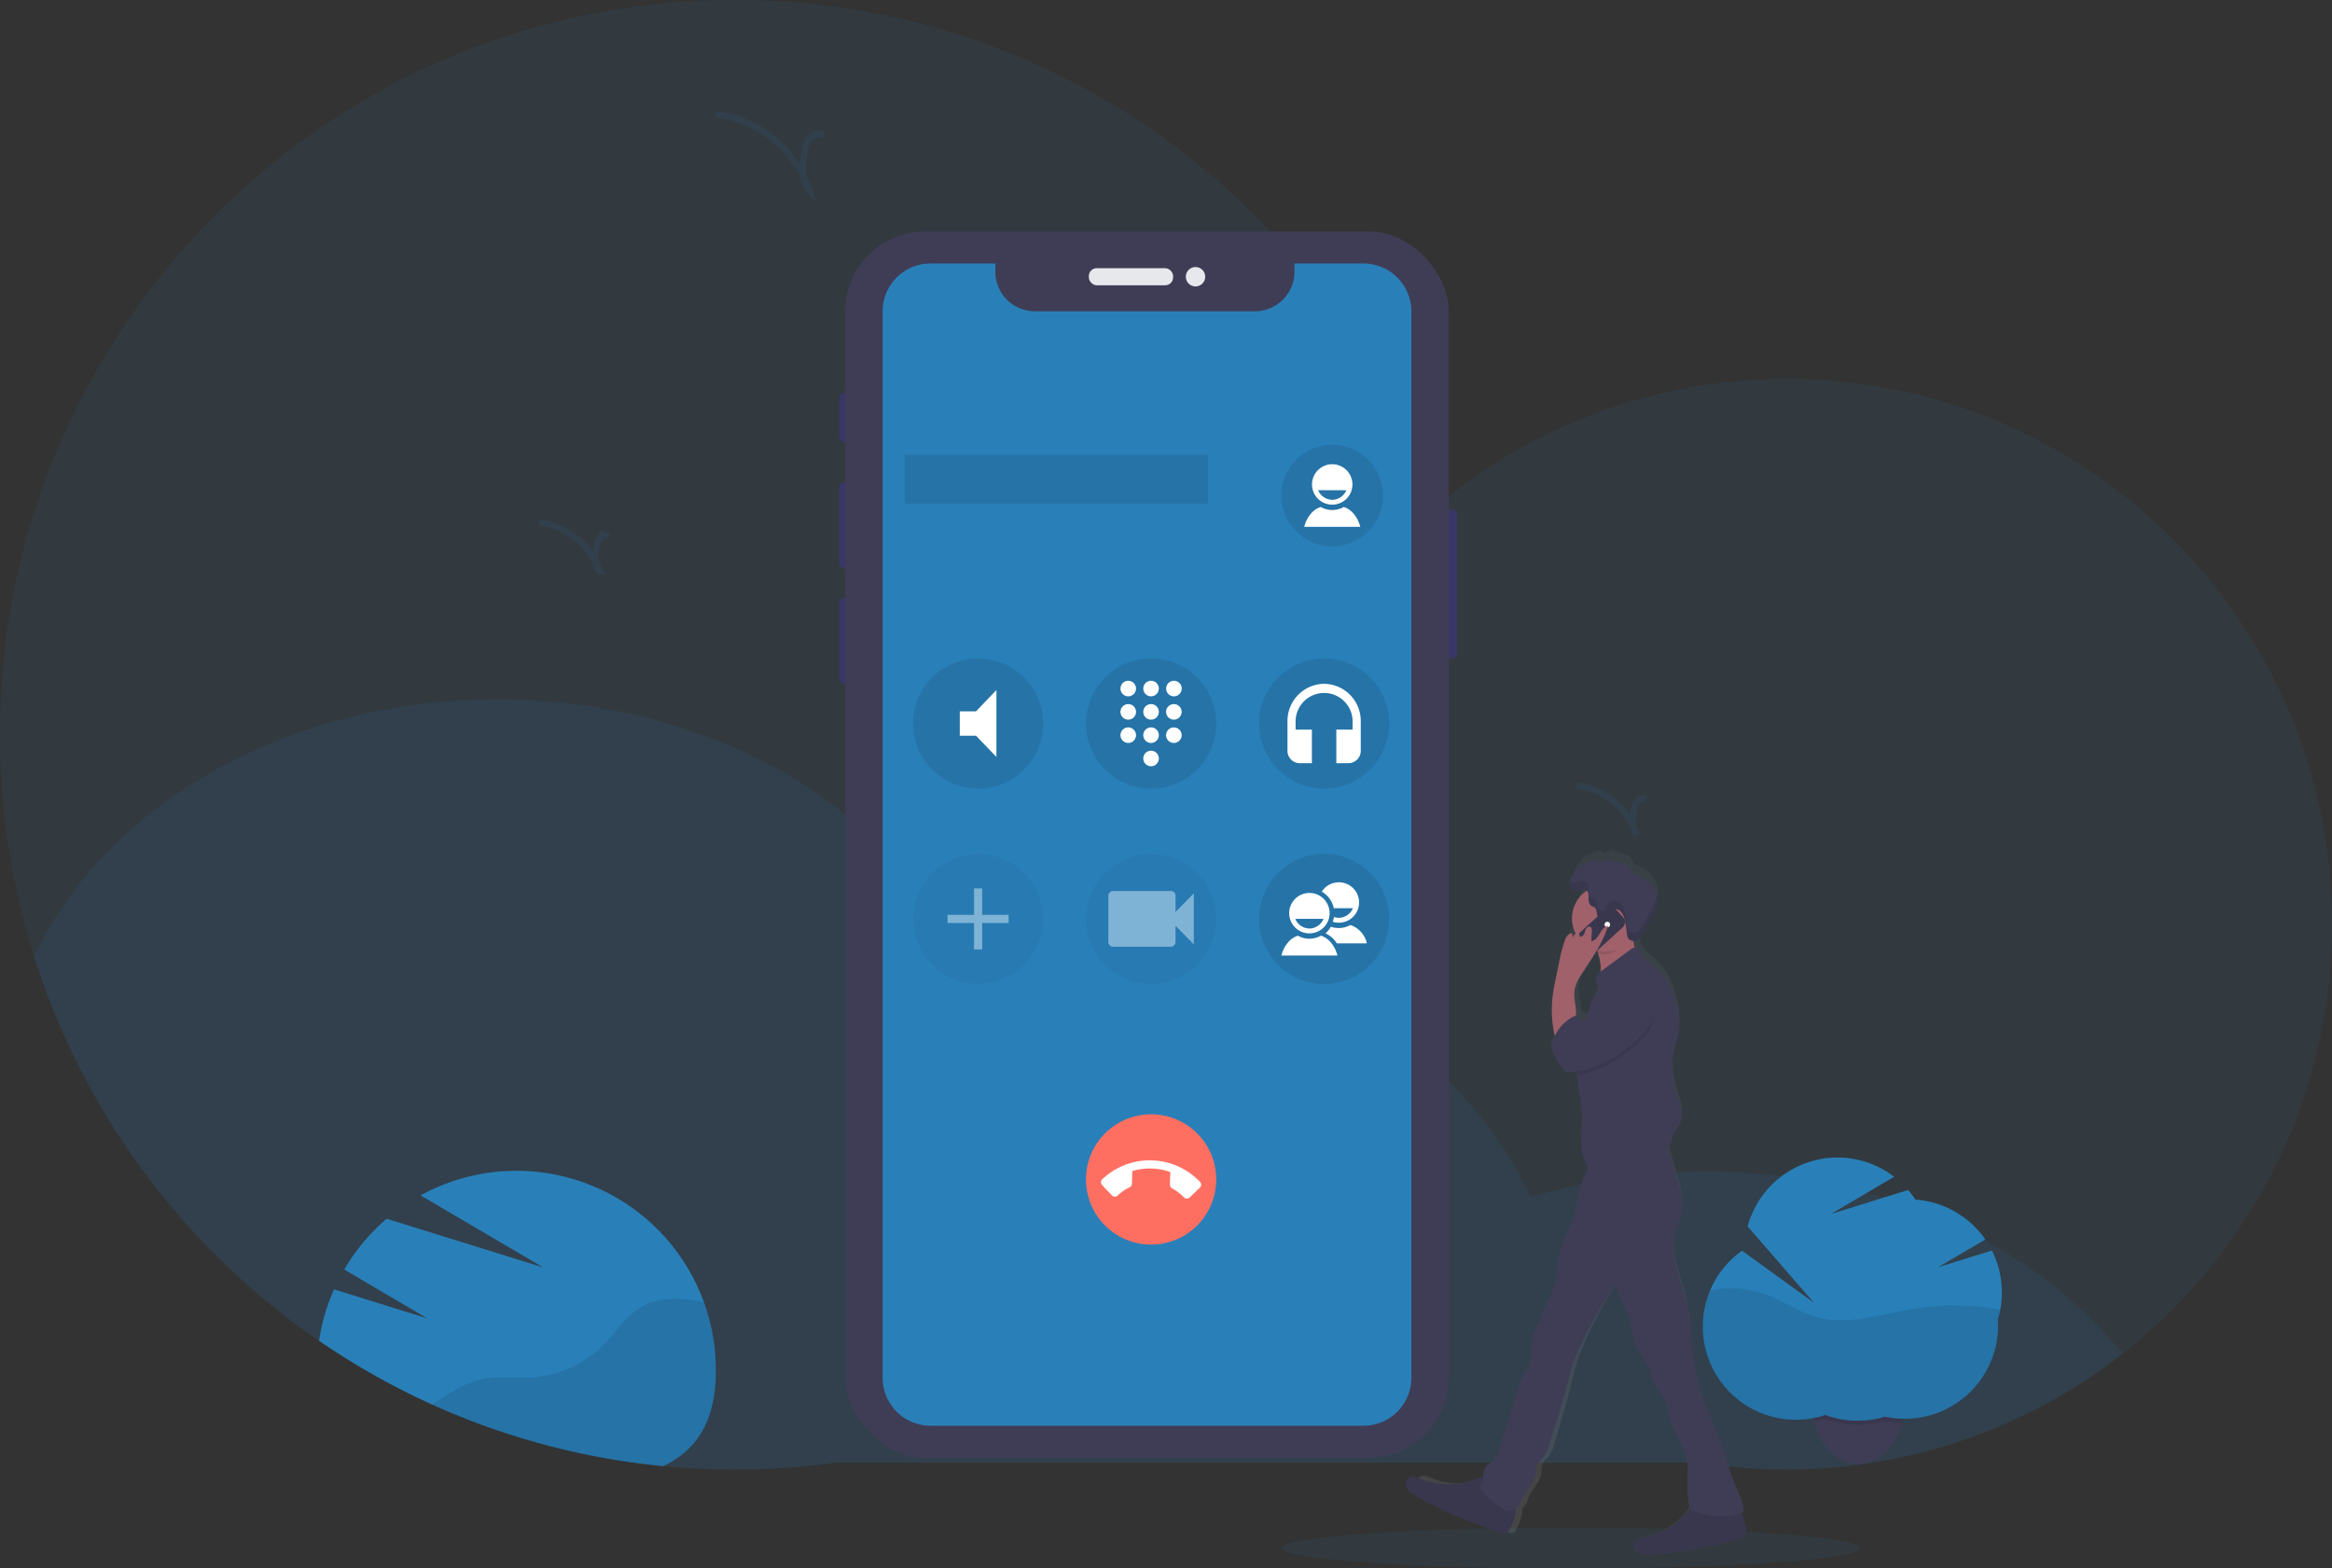 <svg id="ec500484-8e35-4be5-8191-25e4427db5df" data-name="Layer 1" xmlns="http://www.w3.org/2000/svg" xmlns:xlink="http://www.w3.org/1999/xlink" width="1145.7" height="770.58" viewBox="0 0 1145.7 770.58"><rect x="0" y="0" width="1145.7" height="770.58" fill="#333333" stroke="none"/><defs><linearGradient id="a4d1bb72-7695-4d06-9254-f62b9a81de63" x1="736.47" y1="828.46" x2="736.47" y2="482.14" gradientTransform="matrix(-1, 0, 0, 1, 1540, 0)" gradientUnits="userSpaceOnUse"><stop offset="0" stop-color="gray" stop-opacity="0.25"/><stop offset="0.54" stop-color="gray" stop-opacity="0.12"/><stop offset="1" stop-color="gray" stop-opacity="0.1"/></linearGradient></defs><title>calling</title><ellipse cx="771.85" cy="760.58" rx="142" ry="10" fill="#2980b9" opacity="0.1"/><path d="M1172.85,518.81A268.06,268.06,0,0,1,862.36,783.33H437.65a364.06,364.06,0,0,1-49.5,3.38q-17.83,0-35.23-1.7A360.62,360.62,0,0,1,27.15,425.71c0-199.38,161.63-361,361-361,160.57,0,296.63,104.84,343.52,249.8A266.84,266.84,0,0,1,905,250.91C1052.91,250.91,1172.85,370.85,1172.85,518.81Z" transform="translate(-27.15 -64.71)" fill="#2980b9" opacity="0.1"/><path d="M1069.94,729.88a268.31,268.31,0,0,1-207.58,53.45H437.65a364.06,364.06,0,0,1-49.5,3.38q-17.83,0-35.23-1.7a361.17,361.17,0,0,1-309-250.21C78.5,460.91,167.34,408.33,271.5,408.33,373,408.33,460,458.27,496.31,529.2a301.82,301.82,0,0,1,54.19-4.87C655.7,524.33,745.27,578,779.09,653a295.63,295.63,0,0,1,86.41-12.71C951.3,640.33,1026.71,676,1069.94,729.88Z" transform="translate(-27.15 -64.71)" fill="#2980b9" opacity="0.1"/><path d="M378.85,737.94c0,25.62-9.83,39.53-25.93,47.07a359.07,359.07,0,0,1-169-61.58,97.08,97.08,0,0,1,7.33-25.25l45.79,14.24-40.78-24a98.13,98.13,0,0,1,20.85-24.94l76.93,23.92L233.77,652a98,98,0,0,1,139.29,52.71l.21.6c.16.45.32.9.47,1.36q.81,2.39,1.49,4.83c.17.58.33,1.16.47,1.75s.29,1.12.42,1.68.24,1,.34,1.46c.07.3.14.6.2.9.11.48.21,1,.3,1.45.14.7.28,1.41.4,2.11s.25,1.46.36,2.19.24,1.62.34,2.44.18,1.46.25,2.19c0,.23.05.45.07.68.07.64.12,1.28.17,1.92a2.11,2.11,0,0,1,0,.25q.09,1.2.15,2.4t.09,2.34a1.69,1.69,0,0,1,0,.23C378.84,736.29,378.85,737.11,378.85,737.94Z" transform="translate(-27.15 -64.71)" fill="#2980b9"/><path d="M378.85,737.94c0,25.62-9.83,39.53-25.93,47.07a358.43,358.43,0,0,1-113.44-30.24l1.64-1.09c7.41-4.91,15.07-9.93,23.79-11.6,7.67-1.47,15.58-.23,23.37-.67A54.67,54.67,0,0,0,324.09,725c5.57-5.76,10-12.83,16.65-17.23,7.22-4.74,16.38-5.76,24.94-4.58a66.11,66.11,0,0,1,7.38,1.51l.21.6c.16.45.32.9.47,1.36q.81,2.39,1.49,4.83c.17.58.33,1.16.47,1.75s.29,1.12.42,1.68.24,1,.34,1.46c.07.3.14.6.2.9.11.48.21,1,.3,1.45.14.7.28,1.41.4,2.11s.25,1.46.36,2.19.24,1.62.34,2.44.18,1.46.25,2.19c0,.23.05.45.07.68.07.64.12,1.28.17,1.92a2.11,2.11,0,0,1,0,.25q.09,1.2.15,2.4t.09,2.34a1.69,1.69,0,0,1,0,.23C378.84,736.29,378.85,737.11,378.85,737.94Z" transform="translate(-27.15 -64.71)" opacity="0.1"/><path d="M962.65,754.57a37,37,0,0,1-.8,7.76c-.1.48-.21.95-.32,1.41-2.84,11.39-10.85,19.72-20.41,20.25-.32,0-.64,0-1,0-10.11,0-18.66-8.72-21.48-20.73-.08-.32-.15-.64-.22-1a37,37,0,0,1-.8-7.76c0-16.27,10.07-29.45,22.5-29.45S962.65,738.3,962.65,754.57Z" transform="translate(-27.15 -64.71)" fill="#3f3d56"/><path d="M962.65,754.57a37,37,0,0,1-.8,7.76c-.1.48-.21.95-.32,1.41-.34,0-.67,0-1,0a45.76,45.76,0,0,1-7.36-1,44.92,44.92,0,0,1-6.56,1.5,45.87,45.87,0,0,1-5.14.48q-.87,0-1.74,0a46.41,46.41,0,0,1-6.16-.41,45.17,45.17,0,0,1-9.67-2.4,45.56,45.56,0,0,1-5.22,1.4c-.08-.32-.15-.64-.22-1a37,37,0,0,1-.8-7.76c0-16.27,10.07-29.45,22.5-29.45S962.65,738.3,962.65,754.57Z" transform="translate(-27.15 -64.71)" opacity="0.1"/><path d="M1010.65,699.71a45.54,45.54,0,0,0-4.9-20.61l-26.46,8.23,23.23-13.65a45.71,45.71,0,0,0-34.36-19.59,45.65,45.65,0,0,0-3.57-4.72l-38,11.83,31.17-18.33a45.73,45.73,0,0,0-72,24.39l32.55,37.47L883,679.19a45.74,45.74,0,0,0,40.93,80.7,45.92,45.92,0,0,0,29.28.81A45.78,45.78,0,0,0,1008.78,716c0-1,0-2-.1-3A45.63,45.63,0,0,0,1010.65,699.71Z" transform="translate(-27.15 -64.71)" fill="#2980b9"/><path d="M1009.86,708.19a121.9,121.9,0,0,0-42.34-.54c-15.89,2.63-32.13,8.41-47.67,4.19-9.12-2.48-17-8.22-25.91-11.41a49.18,49.18,0,0,0-26.75-1.6,45.76,45.76,0,0,0,56.69,61.06,45.92,45.92,0,0,0,29.28.81A45.78,45.78,0,0,0,1008.78,716c0-1,0-2-.1-3A45.19,45.19,0,0,0,1009.86,708.19Z" transform="translate(-27.15 -64.71)" opacity="0.1"/><rect x="706.95" y="250.42" width="8.86" height="73.02" rx="2.29" fill="#3a3768"/><rect x="412.51" y="193.21" width="4.97" height="24.04" rx="2.29" fill="#3a3768"/><rect x="412.33" y="237.23" width="5.6" height="41.84" rx="2.29" fill="#3a3768"/><rect x="412.42" y="293.71" width="5.33" height="42.2" rx="2.29" fill="#3a3768"/><rect x="415.33" y="113.77" width="296.4" height="602.39" rx="38.99" fill="#3f3d56"/><rect x="534.94" y="131.76" width="41.39" height="8.4" rx="3.87" fill="#e6e8ec"/><circle cx="587.35" cy="135.96" r="4.77" fill="#e6e8ec"/><path d="M697,194.17H663.1v4.09a19.38,19.38,0,0,1-19.38,19.38H535.54a19.38,19.38,0,0,1-19.38-19.38v-4.09H484.32a23.53,23.53,0,0,0-23.53,23.54V741.64a23.53,23.53,0,0,0,23.53,23.54H697a23.54,23.54,0,0,0,23.54-23.54V217.71A23.54,23.54,0,0,0,697,194.17Z" transform="translate(-27.15 -64.71)" fill="#2980b9"/><rect x="444.53" y="223.47" width="149" height="24" stroke="#2980b9" stroke-miterlimit="10" opacity="0.1"/><circle cx="480.53" cy="355.47" r="32" stroke="#2980b9" stroke-miterlimit="10" opacity="0.1"/><path d="M498.68,414.18v12h8l10,10.45V403.72l-10,10.46Z" transform="translate(-27.15 -64.71)" fill="#fff"/><circle cx="565.53" cy="355.47" r="32" stroke="#2980b9" stroke-miterlimit="10" opacity="0.1"/><path d="M592.68,433.54a3.82,3.82,0,1,0,3.8,3.82A3.82,3.82,0,0,0,592.68,433.54Zm-11.2-34.36a3.82,3.82,0,1,0,3.79,3.82A3.82,3.82,0,0,0,581.48,399.18Zm0,11.46a3.82,3.82,0,1,0,3.79,3.81A3.81,3.81,0,0,0,581.48,410.64Zm0,11.45a3.82,3.82,0,1,0,3.79,3.82A3.82,3.82,0,0,0,581.48,422.09Zm22.4-15.27a3.82,3.82,0,1,0-3.8-3.82A3.81,3.81,0,0,0,603.88,406.82Zm-11.2,15.27a3.82,3.82,0,1,0,3.8,3.82A3.82,3.82,0,0,0,592.68,422.09Zm11.2,0a3.82,3.82,0,1,0,3.8,3.82A3.82,3.82,0,0,0,603.88,422.09Zm0-11.45a3.82,3.82,0,1,0,3.8,3.81A3.81,3.81,0,0,0,603.88,410.64Zm-11.2,0a3.82,3.82,0,1,0,3.8,3.81A3.81,3.81,0,0,0,592.68,410.64Zm0-11.46a3.82,3.82,0,1,0,3.8,3.82A3.82,3.82,0,0,0,592.68,399.18Z" transform="translate(-27.15 -64.71)" fill="#fff"/><g opacity="0.4"><circle cx="480.53" cy="451.47" r="32" stroke="#2980b9" stroke-miterlimit="10" opacity="0.1"/><path d="M522.68,518.18h-13v13h-4v-13h-13v-4h13v-13h4v13h13Z" transform="translate(-27.15 -64.71)" fill="#fff"/></g><circle cx="650.53" cy="355.47" r="32" stroke="#2980b9" stroke-miterlimit="10" opacity="0.1"/><path d="M677.68,400.67a18.24,18.24,0,0,0-18,18.48v14.37a6.08,6.08,0,0,0,6,6.16h6V423.17h-8v-4a14,14,0,1,1,28,0v4h-8v16.5h6a6.07,6.07,0,0,0,6-6.16V419.15A18.24,18.24,0,0,0,677.68,400.67Z" transform="translate(-27.15 -64.71)" fill="#fff"/><g opacity="0.4"><circle cx="565.53" cy="451.47" r="32" stroke="#2980b9" stroke-miterlimit="10" opacity="0.1"/><path d="M604.68,512.75v-8a2.31,2.31,0,0,0-2.34-2.28H574a2.31,2.31,0,0,0-2.33,2.28v22.81a2.32,2.32,0,0,0,2.33,2.28h28.33a2.32,2.32,0,0,0,2.34-2.28v-8l9,9.12V503.63Z" transform="translate(-27.15 -64.71)" fill="#fff"/></g><circle cx="650.53" cy="451.47" r="32" stroke="#2980b9" stroke-miterlimit="10" opacity="0.1"/><path d="M676.1,524.42a11.44,11.44,0,0,1-11.29,0c-4.42,1.35-7.13,5.82-8.13,9.75h27.55c-1-3.93-3.7-8.4-8.13-9.75Zm-5.64-21a9.93,9.93,0,1,0,9.92,9.92,9.92,9.92,0,0,0-9.92-9.92Zm0,17.48a7.66,7.66,0,0,1-6.94-4.74h13.87A7.66,7.66,0,0,1,670.46,520.91Z" transform="translate(-27.15 -64.71)" fill="#fff"/><path d="M683.92,528.17h14.76a12.28,12.28,0,0,0-8.13-9,11.47,11.47,0,0,1-5.65,1.49A11.25,11.25,0,0,1,681,520a13.47,13.47,0,0,1-2.62,3.28A12.77,12.77,0,0,1,683.92,528.17Zm-1.5-17.25h9.42a7.66,7.66,0,0,1-6.94,4.72,7.26,7.26,0,0,1-2.38-.42,12,12,0,0,1-.61,2.35,9.93,9.93,0,1,0,3-19.39,9.94,9.94,0,0,0-8.37,4.6A12.25,12.25,0,0,1,682.42,510.92Z" transform="translate(-27.15 -64.71)" fill="#fff"/><circle cx="565.53" cy="579.47" r="32" fill="#ff6f61"/><path d="M576.25,652.08a23.61,23.61,0,0,1,5.91-4.08,1.87,1.87,0,0,0,1.11-1.74l.17-6.22a30.06,30.06,0,0,1,18.66.5l-.17,6.22a2.07,2.07,0,0,0,1,1.8,21.9,21.9,0,0,1,5.82,4.4,2,2,0,0,0,2.83.08l5.08-4.82a2,2,0,0,0,.08-2.82,34,34,0,0,0-48.07-1.3,2,2,0,0,0-.07,2.83l4.81,5.08a2,2,0,0,0,2.83.07Z" transform="translate(-27.15 -64.71)" fill="#fff"/><circle cx="654.53" cy="243.47" r="25" stroke="#2980b9" stroke-miterlimit="10" opacity="0.1"/><path d="M687.33,313.79a11.46,11.46,0,0,1-11.3,0c-4.42,1.35-7.13,5.82-8.13,9.76h27.56c-1-3.94-3.71-8.41-8.13-9.76Zm-5.65-21a9.93,9.93,0,1,0,9.92,9.93,9.94,9.94,0,0,0-9.92-9.93Zm0,17.49a7.68,7.68,0,0,1-6.94-4.74h13.88A7.7,7.7,0,0,1,681.68,310.29Z" transform="translate(-27.15 -64.71)" fill="#fff"/><path d="M431.73,131.1c-2.33-1.35-5.48-.06-7.08,2.11s-2,5-2.45,7.63c-.89,5.91-1.54,12.7,2.45,17.16-6.52-19.77-25.27-34.92-46-37.13" transform="translate(-27.15 -64.71)" fill="none" stroke="#2980b9" stroke-miterlimit="10" stroke-width="3" opacity="0.1"/><path d="M835.76,457.35c-1.5-.87-3.52,0-4.55,1.36a10.83,10.83,0,0,0-1.58,4.9c-.57,3.81-1,8.17,1.58,11a35.86,35.86,0,0,0-29.55-23.87" transform="translate(-27.15 -64.71)" fill="none" stroke="#2980b9" stroke-miterlimit="10" stroke-width="3" opacity="0.1"/><path d="M326.26,328.07c-1.5-.86-3.52,0-4.55,1.36a10.83,10.83,0,0,0-1.58,4.91c-.57,3.8-1,8.16,1.58,11a35.88,35.88,0,0,0-29.55-23.87" transform="translate(-27.15 -64.71)" fill="none" stroke="#2980b9" stroke-miterlimit="10" stroke-width="3" opacity="0.1"/><path d="M724,795.68c1,1.89,2.88,3.05,4.69,4.08a222.68,222.68,0,0,0,39.56,17.81,2.64,2.64,0,0,0,3.84-1.49c1.58-2.66,3.31-7,2.9-10.51a5.86,5.86,0,0,0,2.63-3.52,17.5,17.5,0,0,1,2.44-5c1.87-2.82,4.13-5.65,4.43-9.08a15.67,15.67,0,0,1,.35-3.64c.53-1.58,1.94-2.62,3-3.88,1.65-2,2.44-4.58,3.19-7.09,3.12-10.43,6.24-20.86,8.84-31.45.84-3.43,1.62-6.87,2.77-10.2,1-2.92,2.28-5.72,3.55-8.52A226.25,226.25,0,0,1,822,693.87a78.48,78.48,0,0,0,3.39,9.24c.68,1.55,1.41,3.08,2.1,4.63,2.61,5.84,2.14,13.34,5.35,18.83q2,3.38,3.94,6.75a13.59,13.59,0,0,1,1.69,3.57c.21.88.23,1.8.38,2.69.68,4,3.93,6.82,5.73,10.39,1.65,3.26,2,7,3,10.59,2.37,8.3,8.19,15.51,8.78,24.16a62.39,62.39,0,0,1-.17,7A59.36,59.36,0,0,0,857,803.9a4.68,4.68,0,0,0,.32,1.18,35.34,35.34,0,0,1-22,14.86c-1.7.34-3.65.7-4.54,2.26-1.07,1.86.14,4.42,2,5.42s4,.9,6,.72a217.9,217.9,0,0,0,42.37-7.82,3.61,3.61,0,0,0,1.84-1,3.71,3.71,0,0,0,.61-2.49,21,21,0,0,0-2.2-9.31l1-.35c.56-4-1.5-7.87-3.1-11.58-2.78-6.47-4.3-13.46-6.5-20.19-4.24-13-11.09-25.13-12.74-38.73-.45-3.74-1.57-7.54-1.81-11.3-.48-7.66-1-15.36-2.67-22.82-1.4-6.14-3.61-12-5-18.21s-1.84-12.74.2-18.68c.58-1.7,1.36-3.31,1.89-5,2-6.61.09-13.77-1.85-20.41q-.92-3.15-1.82-6.28c-.81-2.75-1.61-5.51-2.49-8.24.12-.11.23-.22.35-.35,1.76-2,1.74-5.06,3-7.45.62-1.23,1.56-2.24,2.22-3.44a12.6,12.6,0,0,0,.91-8.34c-.53-2.8-1.59-5.46-2.39-8.19a44.52,44.52,0,0,1-.48-23c.81-3.23,2-6.4,2.17-9.73a28.38,28.38,0,0,0-.61-6.63c-1.55-8.4-4.59-16.92-10.76-22.47-3.29-3-7.74-5.63-8.09-10.19a2.55,2.55,0,0,0-1.66-.06,17.84,17.84,0,0,1-.56-3.17h.05a4.09,4.09,0,0,0,.92,0,1.83,1.83,0,0,0,.74-.21,2.11,2.11,0,0,0,.36-.27,6.51,6.51,0,0,0,1-1.33c.41-.68.78-1.41,1.09-1.91s.81-1.3,1.2-2q1.75-3,3.25-6.1l0-.08c.1-.19.19-.39.28-.58l.12-.27.18-.41c0-.1.09-.21.13-.31s.11-.25.16-.38l.14-.33c.05-.12.09-.24.14-.37a3.42,3.42,0,0,0,.13-.34c.05-.12.09-.24.13-.36s.08-.23.13-.35.07-.24.11-.36l.12-.36c0-.12.06-.23.1-.35l.1-.37.09-.35.09-.38c0-.11,0-.22.07-.34s0-.26.07-.39,0-.22,0-.33l.06-.39,0-.33c0-.14,0-.27,0-.4s0-.22,0-.33,0-.27,0-.4V502c0-.14,0-.27,0-.41s0-.2,0-.3,0-.28,0-.42,0-.19,0-.28a7.93,7.93,0,0,0-.23-1.16,11.93,11.93,0,0,0-3.92-5.93,24.55,24.55,0,0,0-6-3.61A4.38,4.38,0,0,1,830,489a11.12,11.12,0,0,1-1.19-2.24c-.88-1.54-2.64-2.23-4.29-2.64s-3.42-.67-4.8-1.72a1.27,1.27,0,0,0-.42-.24,1.09,1.09,0,0,0-.61.13L814.84,484a1.83,1.83,0,0,0-2.12-1.51,5.13,5.13,0,0,0-2.49,1.43A.93.93,0,0,1,810,483l-3,2c-.37.24-1.05.3-1-.16a31.28,31.28,0,0,0-4.31,6,12.88,12.88,0,0,0-.94,2.07v0c0,.15-.09.3-.13.45a.29.29,0,0,0,0,.09c0,.13-.06.27-.08.41a.5.5,0,0,0,0,.12c0,.17,0,.35,0,.52h0a5.49,5.49,0,0,0,0,.58,3.19,3.19,0,0,0,1.73,2.66,3.08,3.08,0,0,0,1.2.19,15.48,15.48,0,0,0,2.54-.52,5.86,5.86,0,0,1,.82-.14,2.56,2.56,0,0,1,.39,0,2.21,2.21,0,0,1,1.44.49l.06.06a16.83,16.83,0,0,0-7,13.79,17.34,17.34,0,0,0,1.76,7.64,2.43,2.43,0,0,0-1.25,2.26,7.68,7.68,0,0,1-.41-2.38c-1.64-.33-2.83,1.59-3.42,3.24a80.53,80.53,0,0,0-2.81,11.41c-.51,2.57-1,5.14-1.52,7.71s-1,5.33-1.38,8a61,61,0,0,0,.93,20.79c-.1.22-.19.45-.28.67-.3.8-1.15,1.48-1.25,2.33-.54,5.09,2.68,9.68,5.72,13.67a3,3,0,0,0,1,1,2.7,2.7,0,0,0,1.41.18,36.07,36.07,0,0,0,3.62-.36c.07.68.15,1.35.23,2,.86,7.18,2.33,14.36,2.32,21.59s-1.38,14.56,1.39,21c.46,1.1,1.35,2,1.44,3.14l.17,0a65.29,65.29,0,0,0-4.14,10.74c-1.1,4.34-1.33,8.9-2.56,13.2-1.05,3.65-2.8,7-4.21,10.56a58,58,0,0,0-4,18.11,22.63,22.63,0,0,1-1.7,8.31,84.53,84.53,0,0,0-4.24,9.77c-2,5.94-5.37,11.57-6,17.86-.35,3.56.16,7.36-1.33,10.58-.58,1.26-1.44,2.35-2.12,3.54a28.61,28.61,0,0,0-2.31,6L766.88,777a10.72,10.72,0,0,1-2.42,4.87c-.92.88-2.13,1.36-3,2.27-1.4,1.42-1.75,3.5-1.76,5.62a11.8,11.8,0,0,0-3.06,1,33.71,33.71,0,0,1-26.49,0c-1.6-.69-3.42-1.51-5-.72C723.3,791,723,793.79,724,795.68ZM802.87,547a21.55,21.55,0,0,1,3.28-7.59c2.24-3.69,4.6-7.34,6.74-11.11l.61-.59c.17.48.33,1,.48,1.45a34.91,34.91,0,0,1,.89,3.9,18.79,18.79,0,0,1,.28,5l-.14.11a5.33,5.33,0,0,0-1.89,2.11,4.25,4.25,0,0,0,0,2.64l-.09.1.1-.07c.35,1.38,1,2.8.79,4.2-.23,1.69-1.59,2.92-2.44,4.37-2,3.49-1.36,8.79-4.65,10.93l-.06.14h0a4.74,4.74,0,0,1-3.23-2.66h0C803.8,555.66,802.2,551.28,802.87,547Z" transform="translate(-27.15 -64.71)" fill="url(#a4d1bb72-7695-4d06-9254-f62b9a81de63)"/><path d="M884.91,817.22a3.47,3.47,0,0,1-.63,2.45,3.89,3.89,0,0,1-1.92,1,238.61,238.61,0,0,1-44.14,7.72c-2.14.16-4.4.28-6.29-.71s-3.15-3.52-2-5.35c.93-1.54,3-1.9,4.73-2.23a37,37,0,0,0,23.16-15,10.74,10.74,0,0,1,2.52-2.92c1.92-1.31,4.47-1,6.74-.55,4,.82,9.31,1.79,12.92,3.75S884.85,813.39,884.91,817.22Z" transform="translate(-27.15 -64.71)" fill="#3f3d56"/><path d="M884.91,817.22a3.47,3.47,0,0,1-.63,2.45,3.89,3.89,0,0,1-1.92,1,238.61,238.61,0,0,1-44.14,7.72c-2.14.16-4.4.28-6.29-.71s-3.15-3.52-2-5.35c.93-1.54,3-1.9,4.73-2.23a37,37,0,0,0,23.16-15,10.74,10.74,0,0,1,2.52-2.92c1.92-1.31,4.47-1,6.74-.55,4,.82,9.31,1.79,12.92,3.75S884.85,813.39,884.91,817.22Z" transform="translate(-27.15 -64.71)" opacity="0.1"/><path d="M768.7,816.25a3.55,3.55,0,0,1-1.87,1.72,3.83,3.83,0,0,1-2.13-.25,238.82,238.82,0,0,1-41.22-17.57c-1.88-1-3.84-2.16-4.89-4s-.73-4.67,1.2-5.6c1.62-.78,3.52,0,5.18.71a36.9,36.9,0,0,0,27.6,0,10.69,10.69,0,0,1,3.71-1.08c2.31-.05,4.3,1.58,6,3.21,2.92,2.87,6.83,6.58,8.79,10.18S770.73,813,768.7,816.25Z" transform="translate(-27.15 -64.71)" fill="#3f3d56"/><path d="M768.7,816.25a3.55,3.55,0,0,1-1.87,1.72,3.83,3.83,0,0,1-2.13-.25,238.82,238.82,0,0,1-41.22-17.57c-1.88-1-3.84-2.16-4.89-4s-.73-4.67,1.2-5.6c1.62-.78,3.52,0,5.18.71a36.9,36.9,0,0,0,27.6,0,10.69,10.69,0,0,1,3.71-1.08c2.31-.05,4.3,1.58,6,3.21,2.92,2.87,6.83,6.58,8.79,10.18S770.73,813,768.7,816.25Z" transform="translate(-27.15 -64.71)" opacity="0.1"/><path d="M844.92,624.75c1.49,4,2.74,8,4,12l1.9,6.2c2,6.55,4,13.61,1.93,20.14-.55,1.69-1.36,3.28-2,5-2.12,5.86-1.63,12.37-.21,18.44s3.72,11.9,5.18,18c1.77,7.36,2.28,15,2.78,22.51.25,3.71,1.41,7.46,1.89,11.15,1.72,13.41,8.85,25.43,13.27,38.21,2.29,6.63,3.87,13.52,6.78,19.91,1.66,3.66,3.81,7.45,3.23,11.42-8.13,2.88-17.14,2.83-24.8-1.12a2.54,2.54,0,0,1-1.68-2.33,55.19,55.19,0,0,1-.8-12,58.54,58.54,0,0,0,.17-6.88c-.61-8.53-6.68-15.64-9.14-23.84-1-3.49-1.46-7.22-3.18-10.44-1.88-3.52-5.26-6.33-6-10.25-.16-.88-.18-1.78-.39-2.65a13.28,13.28,0,0,0-1.77-3.53L832,728c-3.35-5.42-2.86-12.82-5.57-18.58-.72-1.53-1.49-3-2.2-4.56a76.37,76.37,0,0,1-3.53-9.12,218.24,218.24,0,0,0-16.5,28.89,89.74,89.74,0,0,0-3.7,8.41c-1.2,3.28-2,6.68-2.89,10.06-2.7,10.45-6,20.74-9.21,31-.78,2.48-1.61,5-3.32,7-1.1,1.24-2.56,2.26-3.12,3.83a14.71,14.71,0,0,0-.36,3.58c-.32,3.39-2.67,6.18-4.62,9a16.89,16.89,0,0,0-2.54,5,5.86,5.86,0,0,1-8,3.75l-.08,0a17.58,17.58,0,0,1-2.28-1.36,42.13,42.13,0,0,1-5.37-4,31,31,0,0,1-4-4.72,2.28,2.28,0,0,1,1.14-3.46h0c-.21-2.78-.27-5.95,1.73-7.87.93-.9,2.19-1.38,3.15-2.24a10.4,10.4,0,0,0,2.52-4.8q5.12-16.12,10.22-32.24a27.41,27.41,0,0,1,2.41-5.94c.71-1.18,1.6-2.25,2.21-3.49,1.55-3.18,1-6.92,1.38-10.44.65-6.21,4.13-11.75,6.24-17.61a81.55,81.55,0,0,1,4.42-9.65,21.16,21.16,0,0,0,1.77-8.19,54.69,54.69,0,0,1,4.16-17.87c1.46-3.48,3.29-6.81,4.38-10.42,1.29-4.24,1.52-8.74,2.68-13a62.48,62.48,0,0,1,4.33-10.64c1.45-3,2.94-6.07,5.33-8.4,3.92-3.82,9.69-5.07,15.16-5.24S839.47,625.32,844.92,624.75Z" transform="translate(-27.15 -64.71)" fill="#3f3d56"/><path d="M811.35,546.87q10.56-6.24,20.89-12.88a13.27,13.27,0,0,1-2.61-7.67c0-.11,0-.22,0-.33-.1-2.69.92-5-2.47-4.65a64.36,64.36,0,0,0-9.63,2c-.9.23-8.7,3.1-9,2.81a19.2,19.2,0,0,1,3.77,7.06,34.24,34.24,0,0,1,.93,3.85C813.91,540.5,813.94,544.54,811.35,546.87Z" transform="translate(-27.15 -64.71)" fill="#a0616a"/><path d="M801.9,593c.9,7.08,2.43,14.17,2.42,21.29s-1.44,14.37,1.45,20.75c.48,1.08,1.4,1.92,1.5,3.1,4,.69,7.9-1.18,11.71-2.53a47.57,47.57,0,0,1,10.8-2.42c3-.3,6.08-.32,9.06-.89a14.1,14.1,0,0,0,7.83-4c1.83-2,1.81-5,3.09-7.35.65-1.21,1.63-2.2,2.32-3.39a11.89,11.89,0,0,0,.94-8.23,83.59,83.59,0,0,0-2.49-8.08,41.53,41.53,0,0,1-.5-22.68c.84-3.19,2.06-6.32,2.26-9.61a26.73,26.73,0,0,0-.63-6.54c-1.62-8.28-4.79-16.69-11.21-22.16-3.43-2.93-8.07-5.56-8.43-10-1.48-.58-3.07.41-4.34,1.35l-14.26,10.51a5.34,5.34,0,0,0-2,2.09c-.89,2.13,1.16,4.47.83,6.77-.24,1.67-1.66,2.88-2.54,4.32-2.1,3.43-1.42,8.66-4.85,10.77-.31.64-.6,1.3-.86,2a48.64,48.64,0,0,0-2.45,10.8A56.2,56.2,0,0,0,801.9,593Z" transform="translate(-27.15 -64.71)" fill="#3f3d56"/><path d="M808.57,526.17a19.2,19.2,0,0,1,3.77,7.06,15.81,15.81,0,0,0,3.46.38c5.82,0,9.72-6.67,12.61-11.25-.09-2.69,2.14-1.35-1.25-1a64.36,64.36,0,0,0-9.63,2C816.63,523.59,808.83,526.46,808.57,526.17Z" transform="translate(-27.15 -64.71)" opacity="0.1"/><circle cx="788.65" cy="451.17" r="16.36" fill="#a0616a"/><rect x="807.92" y="509.55" width="12.27" height="23.86" rx="3.33" transform="translate(950.5 1409.59) rotate(-132.39)" fill="#3f3d56"/><rect x="807.92" y="509.55" width="12.27" height="23.86" rx="3.33" transform="translate(950.5 1409.59) rotate(-132.39)" opacity="0.1"/><circle cx="789.67" cy="454.24" r="1.36" fill="#fff"/><path d="M801.9,593c12.62-1.86,24.08-9.44,32.85-18.84a14.94,14.94,0,0,0,3.71-5.55,16.76,16.76,0,0,0,.45-5.39L838.7,556c-.09-3.16-.22-6.44-1.75-9.2s-4.94-4.75-7.88-3.6c-7.73,3-12.76,9.86-17.18,16.88a71.9,71.9,0,0,1-4.13,6.35c-.75.95-1.77,1.92-3,1.79a2.26,2.26,0,0,1-.75-.2,48.64,48.64,0,0,0-2.45,10.8A56.2,56.2,0,0,0,801.9,593Z" transform="translate(-27.15 -64.71)" opacity="0.1"/><path d="M800.77,550.84a20.74,20.74,0,0,1,3.42-7.5c4.89-7.65,10.39-15.12,13-23.83-3.81.69-4.41,7.25-8.27,7.54l.3-4.73c0-.8,0-1.77-.65-2.19s-1.81.13-2.24.92-.52,1.75-.92,2.56-1.34,1.53-2.17,1.17l-.34-1.57a2.4,2.4,0,0,0-2.89,2.44,7.24,7.24,0,0,1-.43-2.35c-1.71-.32-2.95,1.57-3.56,3.2a75.93,75.93,0,0,0-2.94,11.25l-1.57,7.61c-.55,2.63-1.09,5.26-1.45,7.91a57.3,57.3,0,0,0,1.1,21.08,68,68,0,0,0,6.09-3.81c1.51-1.28,3.2-2.73,3.77-4.68C802.43,560.94,799.94,555.79,800.77,550.84Z" transform="translate(-27.15 -64.71)" fill="#a0616a"/><path d="M829.07,541.16c2.94-1.15,6.35.84,7.88,3.6s1.66,6,1.75,9.2l.2,7.24a16.51,16.51,0,0,1-.44,5.39,15.12,15.12,0,0,1-3.7,5.55c-9.7,10.39-22.67,18.54-36.87,19.23a2.94,2.94,0,0,1-1.47-.18,3.2,3.2,0,0,1-1-1c-3.17-3.94-6.52-8.47-6-13.49.09-.84,1-1.52,1.3-2.3A20.29,20.29,0,0,1,800.55,564l.86-.4a5,5,0,0,0,3.37,2.64c1.2.12,2.23-.84,3-1.79a72.06,72.06,0,0,0,4.13-6.36C816.31,551,821.35,544.17,829.07,541.16Z" transform="translate(-27.15 -64.71)" fill="#3f3d56"/><path d="M828.06,526.58c-1.39-.72-1.61-2.57-1.75-4.13a40.94,40.94,0,0,0-.83-5.4c-.43-2-1.14-4.06-2.84-5.12a4.15,4.15,0,0,0-6.31,3.09,1.41,1.41,0,0,1-.28.93,1,1,0,0,1-.48.25,3.23,3.23,0,0,1-3.79-2.14c-.29-1-.07-2.29-.78-3.11s-1.55-.8-2.24-1.34a3.89,3.89,0,0,1-1.13-3.2c0-1.49.2-3.27-1-4.19-1.81-1.41-4.53.83-6.66,0a3.27,3.27,0,0,1-1.83-3.19,7.92,7.92,0,0,1,1.3-3.66,30.72,30.72,0,0,1,4.49-5.91c0,.44.69.39,1.07.15l3.16-1.92a.85.85,0,0,0,.25.91A5.43,5.43,0,0,1,811,487.2a1.9,1.9,0,0,1,2.21,1.49l4-1.73a.83.83,0,0,1,1.07.11c1.44,1,3.28,1.29,5,1.69s3.55,1.09,4.47,2.61a10.79,10.79,0,0,0,1.25,2.2,4.67,4.67,0,0,0,1.51.89,26.2,26.2,0,0,1,6.3,3.55,11.88,11.88,0,0,1,4.09,5.86c1.08,3.89-.48,8-2.29,11.59a74.25,74.25,0,0,1-4.64,7.95c-.64,1-1.52,2.89-2.55,3.47A4.78,4.78,0,0,1,828.06,526.58Z" transform="translate(-27.15 -64.71)" fill="#3f3d56"/><path d="M800,498.14c2.13.82,4.85-1.42,6.66,0,1.17.92,1,2.7,1,4.19a3.89,3.89,0,0,0,1.13,3.2c.69.54,1.67.67,2.24,1.34s.49,2.07.78,3.11a3.23,3.23,0,0,0,3.79,2.14,1,1,0,0,0,.48-.25,1.41,1.41,0,0,0,.28-.93,4.15,4.15,0,0,1,6.31-3.09c1.7,1.06,2.41,3.16,2.84,5.12a40.94,40.94,0,0,1,.83,5.4c.14,1.56.36,3.41,1.75,4.13a4.78,4.78,0,0,0,3.42.3c1-.58,1.91-2.5,2.55-3.47a74.25,74.25,0,0,0,4.64-8,24.77,24.77,0,0,0,2.46-6.8c.72,3.68-.76,7.5-2.46,10.89a74.25,74.25,0,0,1-4.64,7.95c-.64,1-1.52,2.89-2.55,3.47a4.78,4.78,0,0,1-3.42-.3c-1.39-.72-1.61-2.57-1.75-4.13a40.94,40.94,0,0,0-.83-5.4c-.43-2-1.14-4.06-2.84-5.12a4.15,4.15,0,0,0-6.31,3.09,1.41,1.41,0,0,1-.28.93,1,1,0,0,1-.48.25,3.23,3.23,0,0,1-3.79-2.14c-.29-1-.07-2.29-.78-3.11s-1.55-.8-2.24-1.34a3.89,3.89,0,0,1-1.13-3.2c0-1.49.2-3.27-1-4.19-1.81-1.41-4.53.83-6.66,0a3.27,3.27,0,0,1-1.83-3.19,5.82,5.82,0,0,1,.5-2.09A2.71,2.71,0,0,0,800,498.14Z" transform="translate(-27.15 -64.71)" opacity="0.1"/></svg>